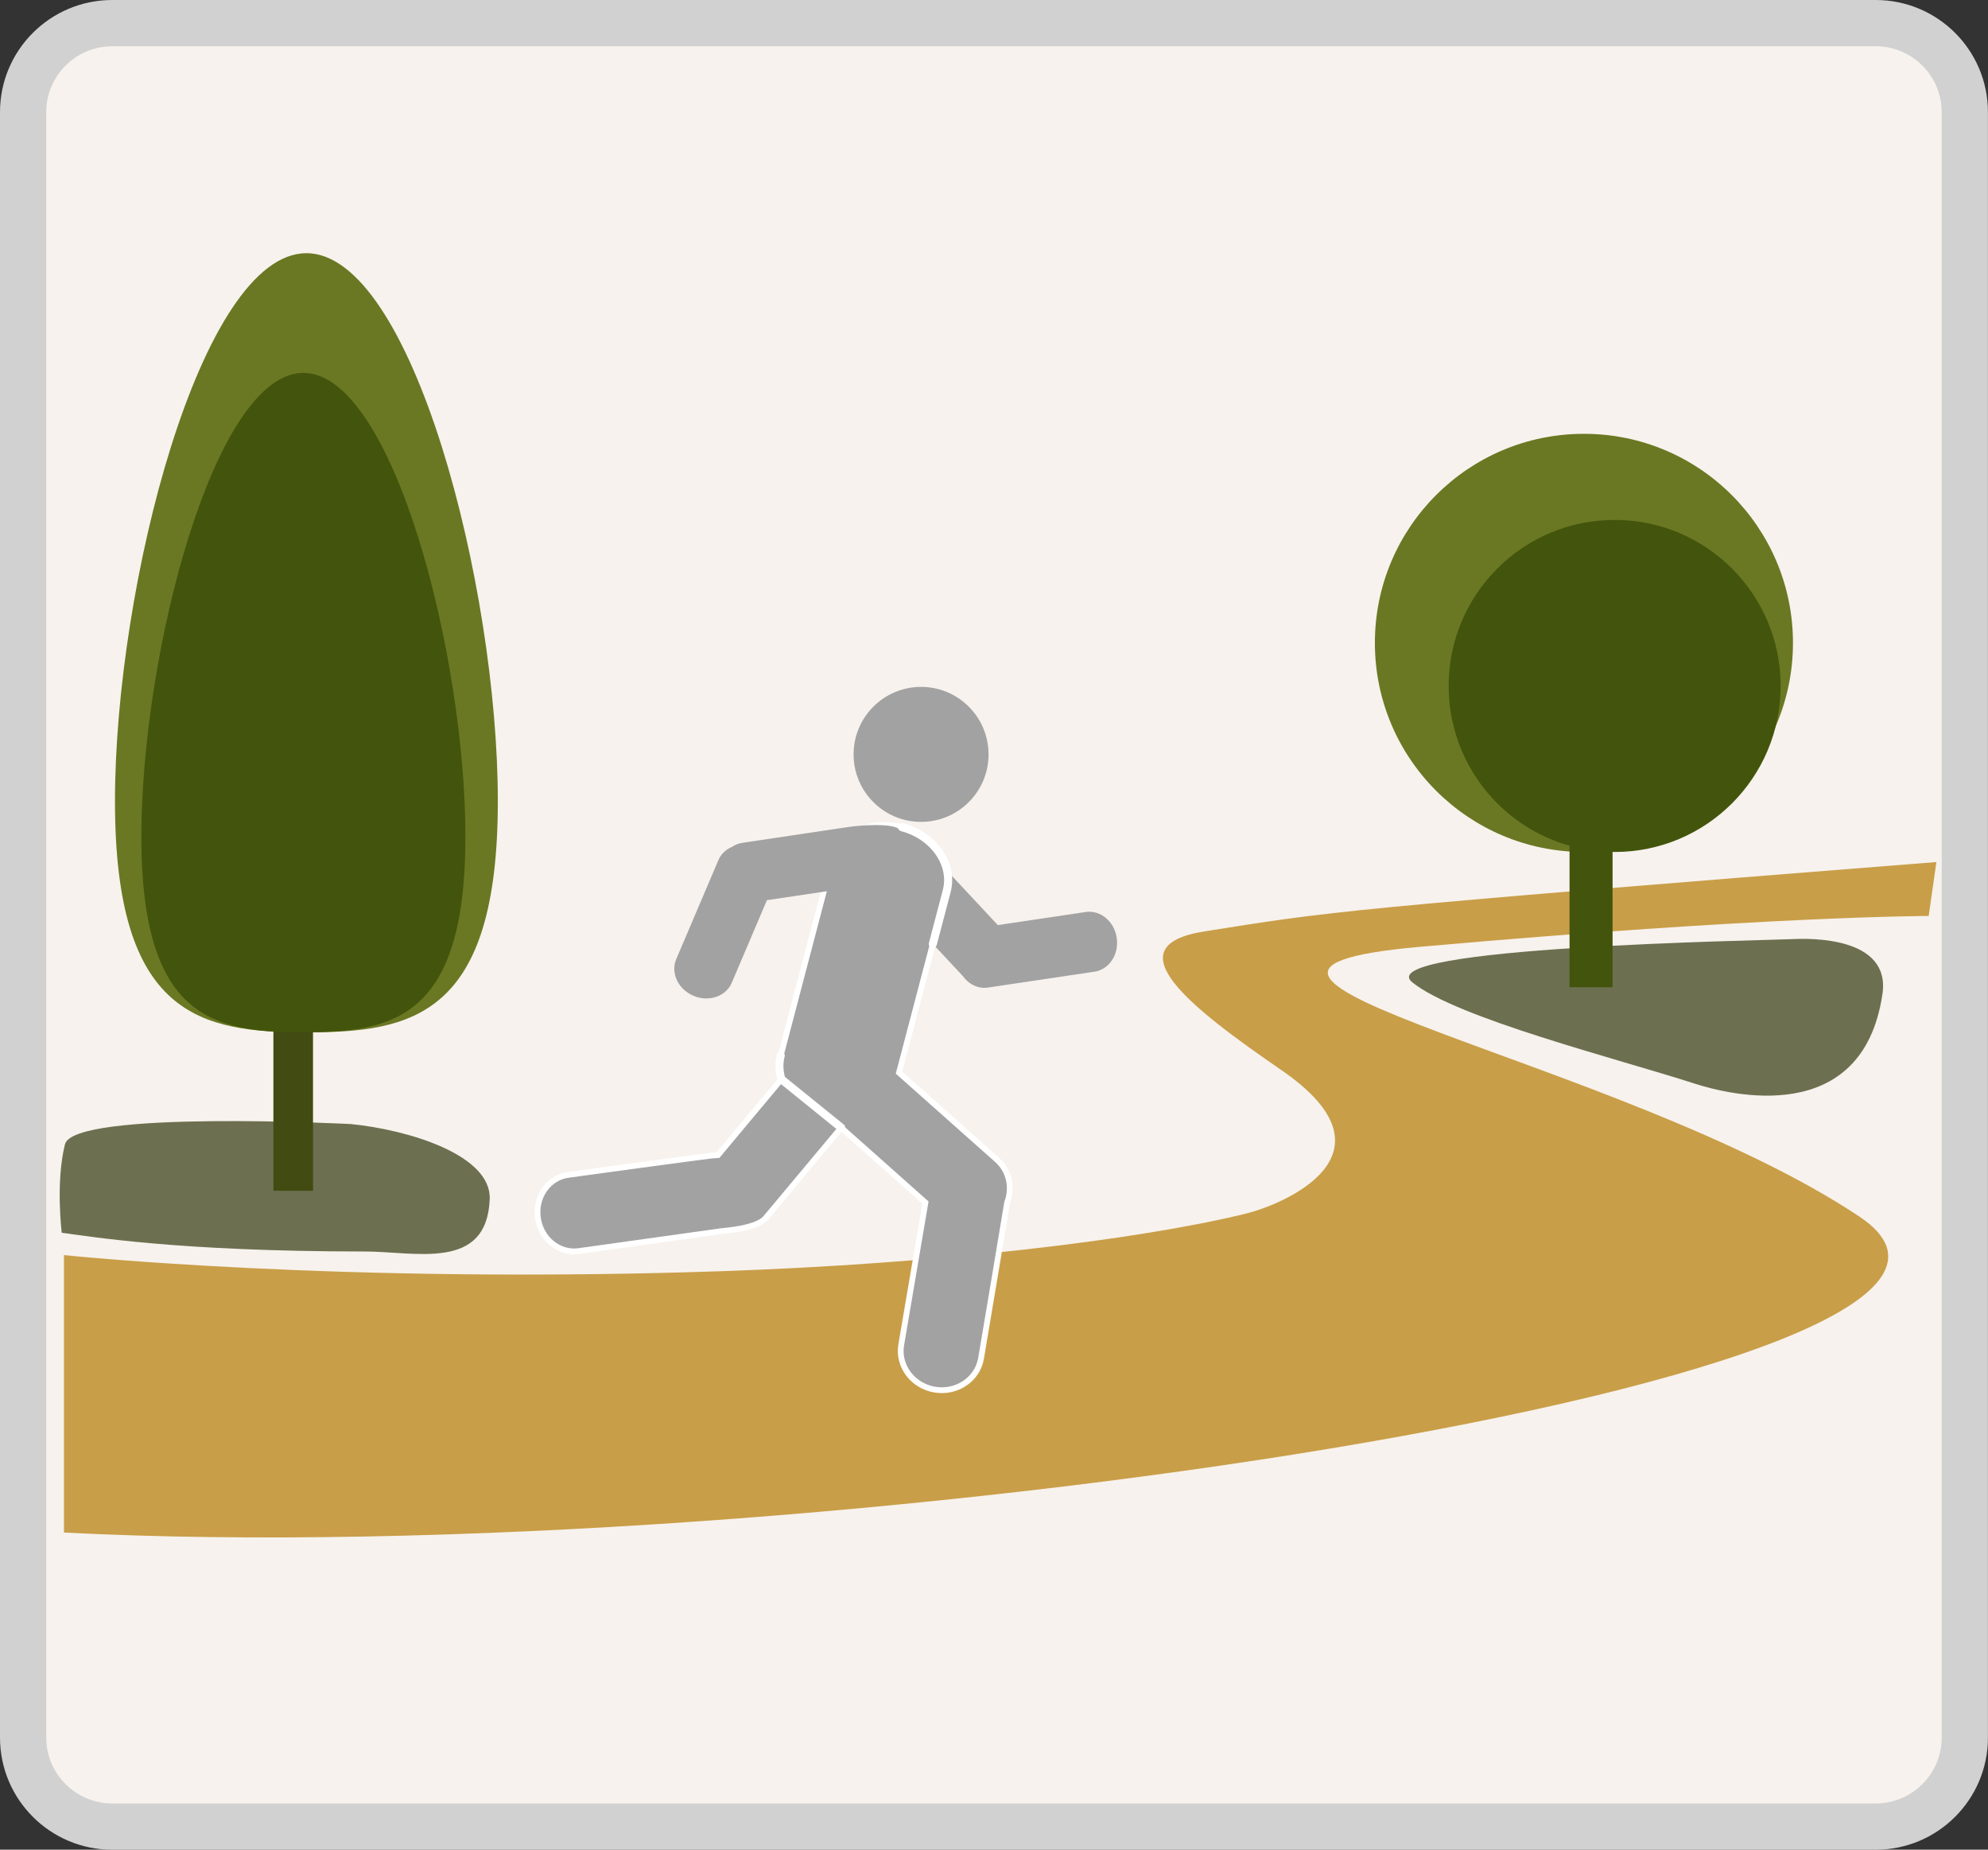 <?xml version="1.0" encoding="utf-8"?>
<!-- Generator: Adobe Illustrator 16.0.0, SVG Export Plug-In . SVG Version: 6.00 Build 0)  -->
<!DOCTYPE svg PUBLIC "-//W3C//DTD SVG 1.1//EN" "http://www.w3.org/Graphics/SVG/1.1/DTD/svg11.dtd">
<svg version="1.1" id="Layer_1" xmlns="http://www.w3.org/2000/svg" xmlns:xlink="http://www.w3.org/1999/xlink" x="0px" y="0px"
	 width="86px" height="80px" viewBox="0 0 86 80" enable-background="new 0 0 86 80" xml:space="preserve">
<rect x="0" y="0" width="86" height="80" fill="#333333" stroke="none"/>
<g>
	<g>
		<path fill="#F7F2ED" d="M927.476,261.369c0,2.68-2.182,4.85-4.861,4.85h-76.275c-2.688,0-4.858-2.172-4.858-4.85v-70.303
			c0-2.678,2.175-4.852,4.858-4.852h76.275c2.684,0,4.861,2.171,4.861,4.852V261.369L927.476,261.369z"/>
	</g>
	<g>
		<g>
			<path fill="#D1D1D1" d="M922.612,188.217c1.578,0,2.861,1.279,2.861,2.852v70.303c0,1.57-1.283,2.854-2.861,2.854h-76.275
				c-1.576,0-2.859-1.279-2.859-2.854v-70.303c0-1.569,1.283-2.852,2.859-2.852H922.612 M922.612,186.217h-76.275
				c-2.688,0-4.859,2.172-4.859,4.852v70.303c0,2.68,2.176,4.854,4.859,4.854h76.275c2.682,0,4.861-2.172,4.861-4.854v-70.303
				C927.476,188.389,925.296,186.217,922.612,186.217L922.612,186.217z"/>
		</g>
	</g>
</g>
<g>
	<path fill="#FFFFFF" d="M899.688,244.623l-0.453,0.148c-5.728,1.871-11.731,0.584-15.675-3.357
		c-4.211-4.211-5.337-10.773-2.982-16.709l-15.743-15.742l10.332-10.333l15.743,15.743c5.935-2.352,12.498-1.227,16.708,2.984
		c3.939,3.939,5.229,9.947,3.356,15.672l-0.146,0.455L899.688,244.623z"/>
	<path fill="#D1D1D1" d="M898.612,242.871l10.461-10.461c1.583-4.846,0.669-10.1-2.871-13.639
		c-4.061-4.06-10.372-4.668-15.738-2.016l-15.299-15.299l-7.504,7.504l15.299,15.3c-2.652,5.364-2.044,11.681,2.015,15.737
		C888.514,243.539,893.768,244.453,898.612,242.871z"/>
	
		<rect x="863.208" y="202.887" transform="matrix(0.707 -0.707 0.707 0.707 110.798 674.761)" fill="#B2ADAD" width="13.28" height="1.516"/>
	
		<line fill="none" stroke="#FFFFFF" stroke-width="0.425" stroke-miterlimit="10" x1="869.469" y1="209.939" x2="873.128" y2="206.282"/>
	
		<line fill="none" stroke="#FFFFFF" stroke-width="0.425" stroke-miterlimit="10" x1="873.018" y1="213.488" x2="876.677" y2="209.831"/>
	
		<line fill="none" stroke="#FFFFFF" stroke-width="0.425" stroke-miterlimit="10" x1="876.566" y1="217.038" x2="880.225" y2="213.38"/>
	
		<line fill="none" stroke="#FFFFFF" stroke-width="0.425" stroke-miterlimit="10" x1="880.115" y1="220.587" x2="883.773" y2="216.928"/>
	
		<line fill="none" stroke="#FFFFFF" stroke-width="0.372" stroke-miterlimit="10" x1="871.15" y1="211.809" x2="873.449" y2="209.512"/>
	
		<line fill="none" stroke="#FFFFFF" stroke-width="0.372" stroke-miterlimit="10" x1="874.698" y1="215.355" x2="876.997" y2="213.059"/>
	
		<line fill="none" stroke="#FFFFFF" stroke-width="0.372" stroke-miterlimit="10" x1="878.247" y1="218.904" x2="880.545" y2="216.607"/>
	<path fill="#E5BB70" d="M883.48,229.333c-0.455,3.478,0.549,6.894,2.906,9.253c1.956,1.956,4.655,3.033,7.602,3.033
		c0,0,0,0,0.001,0c1.188,0,2.383-0.174,3.56-0.514l9.76-9.76c0.194-0.673,0.313-1.345,0.396-2.015L883.48,229.333L883.48,229.333z"
		/>
</g>
<g>
	<rect x="843.531" y="249.309" fill="#D1D1D1" width="81.891" height="7.017"/>
</g>
<path fill="#E5BB70" d="M863.348,211.958l1.942,3.364c0,0,1.652,2.924,1.943,3.962c0.29,1.036,0.29,4.766-4.035,4.766
	c-4.324,0-4.19-3.716-3.735-4.766s1.941-3.962,1.941-3.962L863.348,211.958z"/>
<g>
	<path fill="#E5BB70" d="M877,247.309V246.5c0-1.104-0.896-2-2-2h-21.5c-1.104,0-2,0.896-2,2v0.809H877z"/>
</g>
<g>
	<g>
		<path fill="#F7F2ED" d="M4.859,79C2.73,79,1,77.273,1,75.152V4.848c0-2.121,1.73-3.85,3.859-3.85h76.277
			c2.131,0,3.861,1.729,3.861,3.85v70.305c0,2.121-1.73,3.848-3.861,3.848H4.859z"/>
		<path fill="#D1D1D1" d="M81.137,2c1.578,0,2.861,1.277,2.861,2.85v70.304c0,1.569-1.283,2.849-2.861,2.849H4.859
			C3.281,78.002,2,76.727,2,75.153V4.85C2,3.277,3.283,2,4.859,2H81.137 M81.137,0H4.859C2.173,0,0,2.172,0,4.85v70.304
			c0,2.676,2.176,4.849,4.859,4.849h76.277c2.688,0,4.861-2.173,4.861-4.849V4.85C85.998,2.172,83.824,0,81.137,0L81.137,0z"/>
	</g>
</g>
<g>
	<path fill="#6C7050" d="M73.309,46.867c1.453,0.468,7.264,1.966,8.125-3.875c0.369-2.5-3.176-2.409-3.875-2.375
		c-1.209,0.059-18.375,0.333-16.457,1.875C63.018,44.034,69.93,45.778,73.309,46.867z"/>
	<path fill="#6C7050" d="M15.76,54.128c2.224,0,5.3,0.864,5.425-2.261c0.077-1.911-3.5-3-6-3.25c0,0-12-0.625-12.375,0.875
		c-0.412,1.649-0.139,3.828-0.139,3.828C3.866,53.469,7.639,54.128,15.76,54.128z"/>
</g>
<path fill="#C99E48" d="M2.768,66.284c32.333,1.666,87.947-6.813,77.666-13.667c-10.281-6.854-31.912-10.519-19-11.667
	c15-1.333,22-1.333,22-1.333l0.334-2.333c-26.104,2.061-26.098,2.121-31.666,3c-4.006,0.633-0.597,3.299,3.332,6
	c5.334,3.667,0.01,5.83-1.545,6.209c-4.803,1.17-13.432,2.169-22.643,2.486c-16.564,0.57-28.479-0.695-28.479-0.695V66.284z"/>
<g>
	<path fill="#6A7823" d="M4.974,34.655c0,9.305,3.708,9.995,8.281,9.995c4.573,0,8.281-0.689,8.281-9.995
		c0-9.307-3.708-23.704-8.281-23.704C8.682,10.951,4.974,25.348,4.974,34.655z"/>
	<rect x="11.827" y="39.509" fill="#424B12" width="1.713" height="11.994"/>
	<path fill="#43550C" d="M6.115,36.191c0,7.875,3.137,8.458,7.009,8.458c3.871,0,7.01-0.584,7.01-8.458
		c0-7.878-3.139-20.063-7.01-20.063C9.252,16.128,6.115,28.313,6.115,36.191z"/>
</g>
<g>
	<circle fill="#6A7823" cx="68.52" cy="27.806" r="9.043"/>
	<circle fill="#43550C" cx="69.849" cy="29.668" r="7.181"/>
	<rect x="67.898" y="36.316" fill="#43550C" width="1.861" height="6.384"/>
</g>
<g>
	<path fill="#A2A2A3" d="M48.309,40.562c-0.105-0.713-0.708-1.213-1.345-1.117l-3.799,0.566l-2.942-3.152
		c-0.458-0.491-1.257-0.49-1.784,0.002c-0.527,0.491-0.583,1.288-0.124,1.779l3.319,3.557c0.003,0.002,0.006,0.004,0.009,0.008
		c0.256,0.361,0.667,0.572,1.097,0.508l4.609-0.687C47.986,41.931,48.415,41.274,48.309,40.562z"/>
	<circle fill="#A2A2A3" cx="39.845" cy="32.628" r="2.919"/>
	<path fill="#A2A2A3" stroke="#FFFFFF" stroke-width="0.25" stroke-miterlimit="10" d="M43.136,50.167l-4.245-3.773l2.063-7.855
		c0.305-1.164-0.561-2.399-1.933-2.759c-1.373-0.36-2.731,0.291-3.036,1.454l-2.212,8.425c-0.09,0.343-0.068,0.688,0.028,1.019
		l-2.733,3.271c-0.111-0.011-6.492,0.866-6.492,0.866c-0.85,0.118-1.435,0.952-1.307,1.862s0.919,1.552,1.768,1.433l6.151-0.859
		c0.123-0.018,1.547-0.107,1.935-0.571l3.266-3.907l3.645,3.238l-1.047,6.152c-0.155,0.909,0.493,1.777,1.446,1.939
		c0.955,0.162,1.852-0.443,2.007-1.352c0,0,1.126-6.684,1.129-6.736C43.811,51.374,43.664,50.637,43.136,50.167z"/>
	<path fill="#A2A2A3" d="M38.063,36.884c0.235-0.624,1.024-0.795,0.892-0.974c-0.257-0.346-1.817-0.207-2.237-0.144l-4.608,0.688
		c-0.162,0.024-0.31,0.084-0.439,0.172c-0.261,0.11-0.478,0.304-0.592,0.572l-1.826,4.287c-0.252,0.593,0.081,1.301,0.744,1.583
		c0.663,0.283,1.406,0.031,1.658-0.561l1.522-3.574l3.927-0.585C37.74,38.253,37.809,37.559,38.063,36.884z"/>
	
		<path fill="none" stroke="#FFFFFF" stroke-width="0.35" stroke-linecap="round" stroke-linejoin="round" stroke-miterlimit="10" d="
		M33.773,45.658c-0.09,0.343-0.068,0.688,0.028,1.019l2.588,2.094"/>
	
		<path fill="none" stroke="#FFFFFF" stroke-width="0.35" stroke-linecap="round" stroke-linejoin="round" stroke-miterlimit="10" d="
		M40.354,40.826l0.601-2.288c0.305-1.164-0.561-2.399-1.933-2.759"/>
</g>
</svg>
